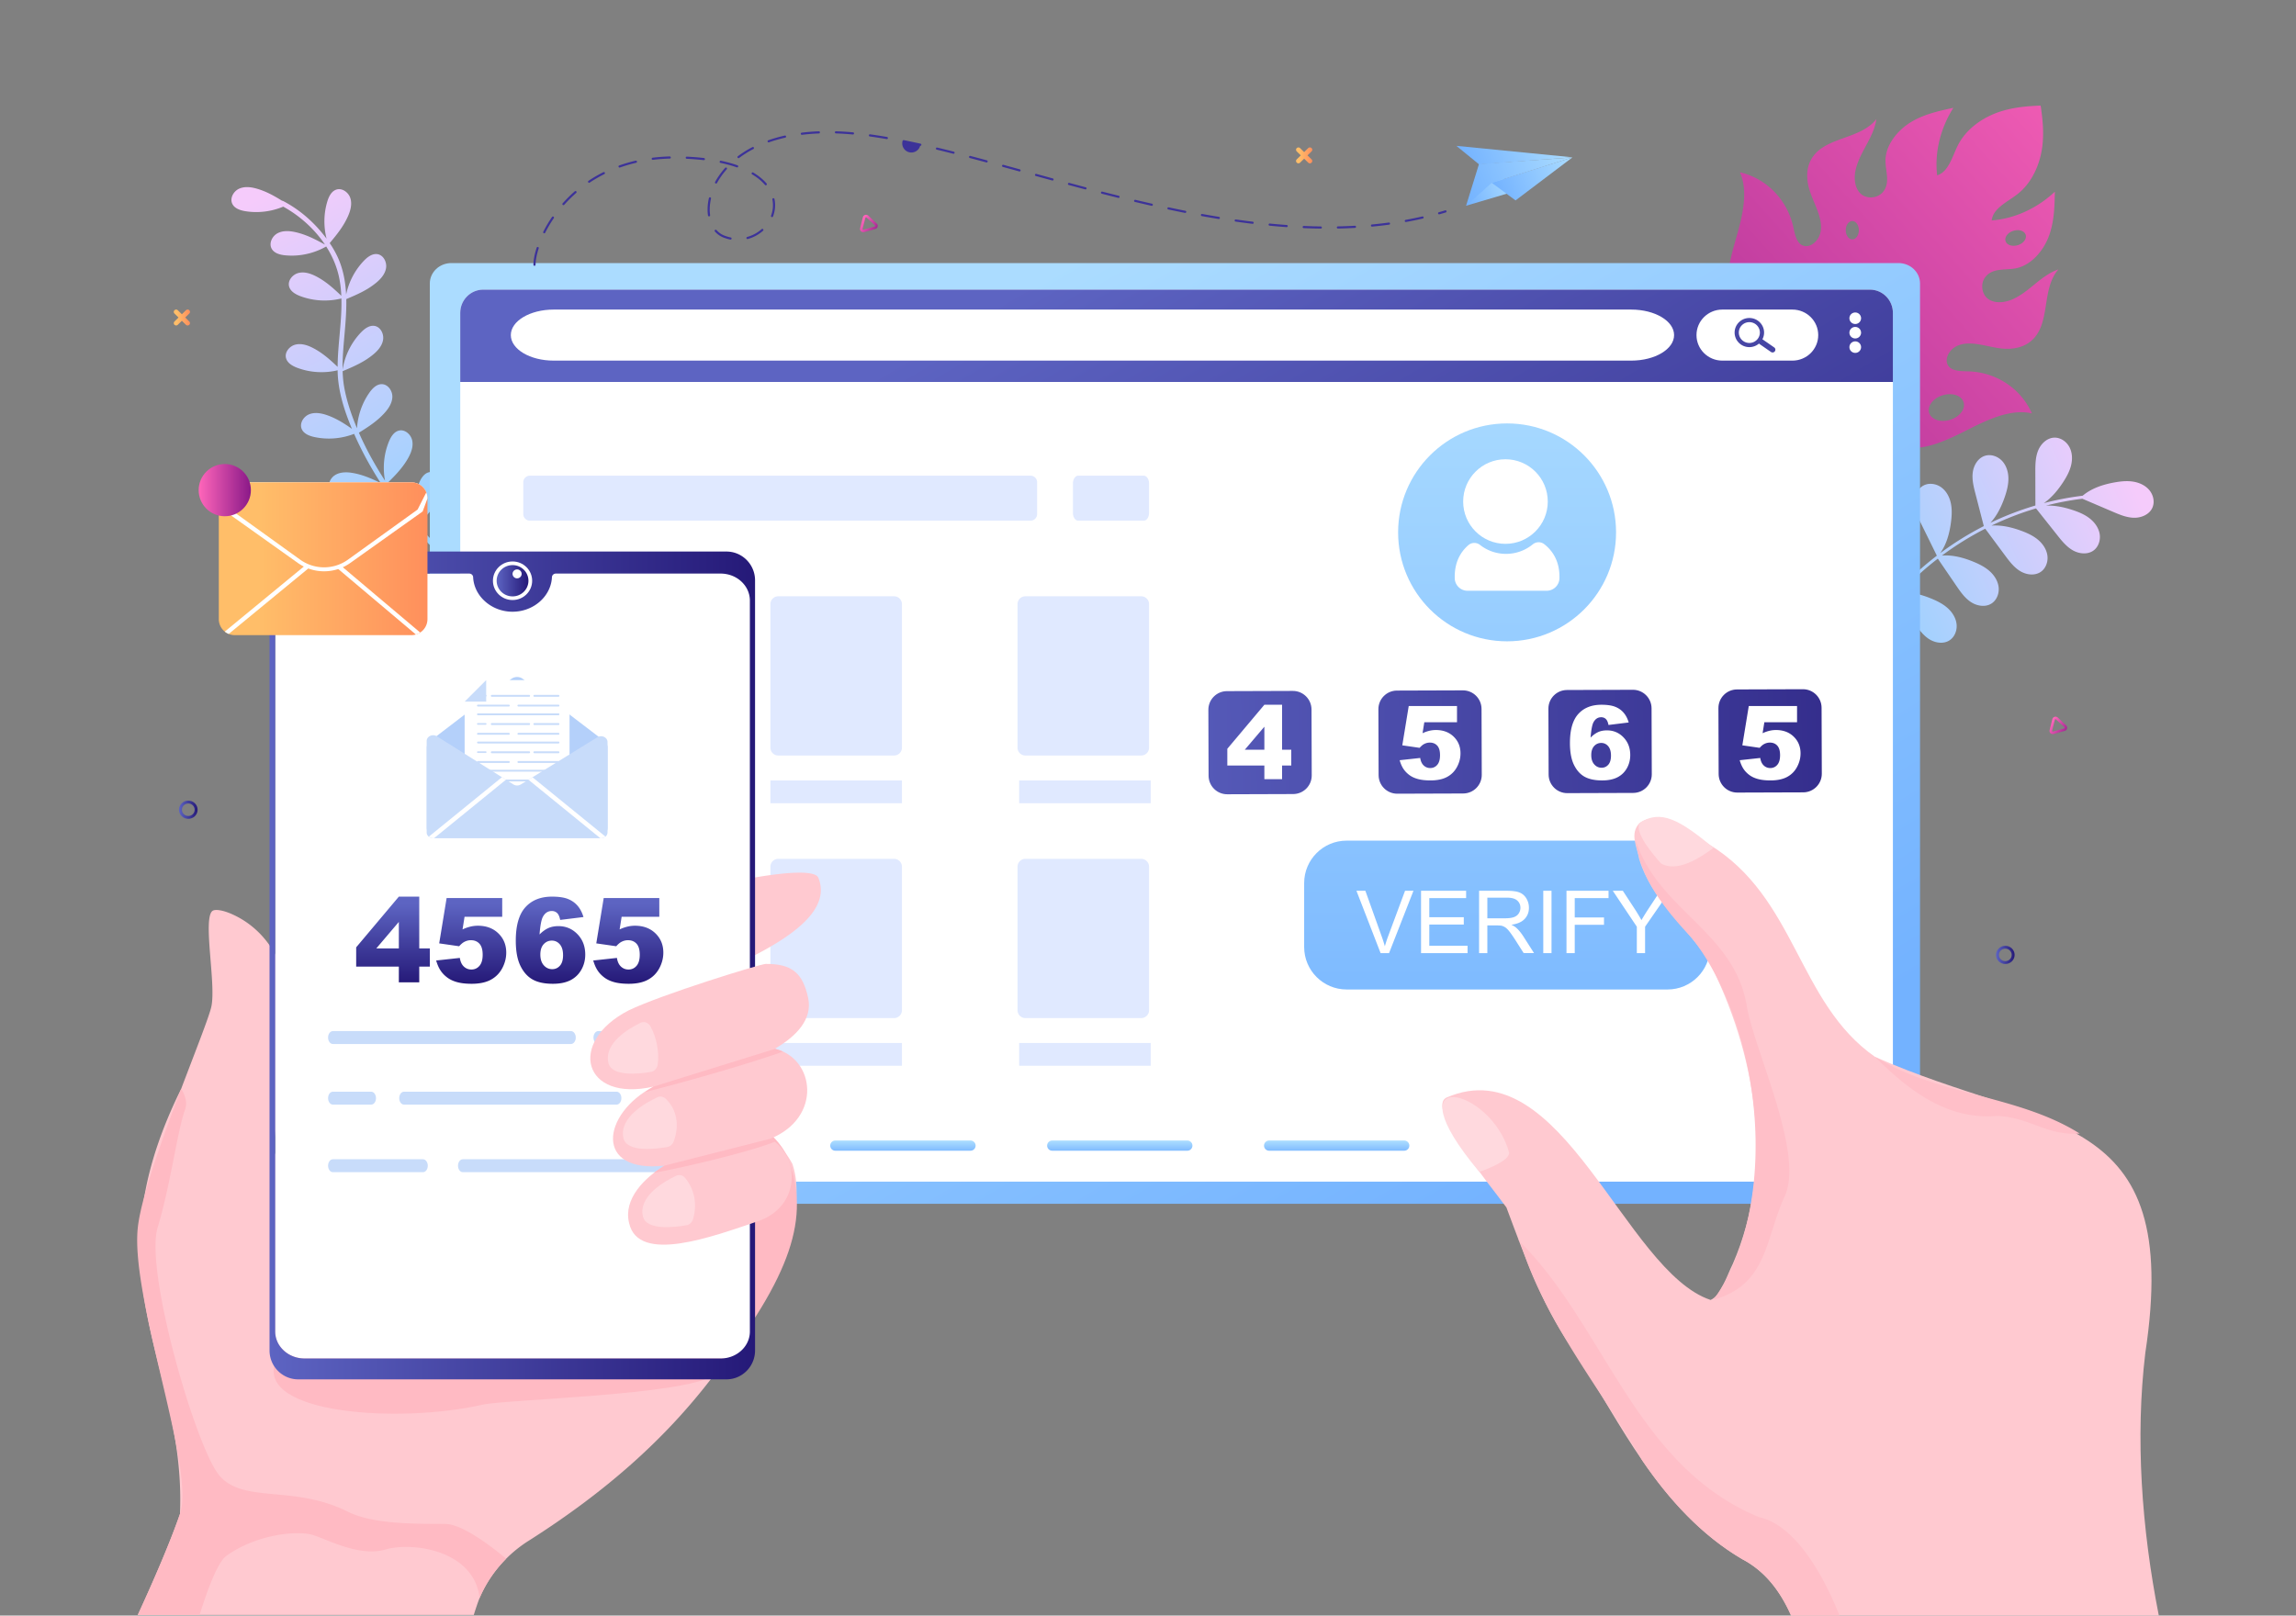 <svg xmlns="http://www.w3.org/2000/svg" viewBox="0 0 1364 960"><rect x="0" y="0" width="1364" height="960" fill="#808080" stroke="none"/><linearGradient id="a" x1="158.18" x2="277.022" y1="115.514" y2="351.341" gradientUnits="userSpaceOnUse"><stop offset="0" stop-color="#f5cbfb"/><stop offset="1" stop-color="#84d4ff"/></linearGradient><path fill="url(#a)" d="M214.193 315.791c-1.885-3.098-.069-7.409 3.039-9.264 3.108-1.855 7.01-1.787 10.585-1.147 5.783 1.035 10.824 3.21 15.99 5.714a246.707 246.707 0 0 1-16.142-21.781c-6.997 4.193-15.265 6.246-23.411 5.785-3.088-.175-6.545-.95-8.145-3.595-1.87-3.091-.053-7.401 3.044-9.261 3.098-1.86 6.981-1.8 10.538-1.168 5.973 1.061 11.147 3.351 16.49 5.961-6-9.329-11.347-19.085-15.807-29.232-7.489 2.919-15.843 3.594-23.697 1.872-3.021-.662-6.312-1.975-7.473-4.841-1.356-3.348 1.122-7.316 4.475-8.661 3.353-1.346 7.178-.671 10.59.517 5.528 1.925 10.141 4.862 14.827 8.143-4.533-10.77-8.248-22.356-8.506-34.073-.006-.244 0-.488-.004-.732-7.903 1.893-16.373 1.385-23.984-1.472-2.896-1.086-5.965-2.856-6.705-5.858-.864-3.508 2.155-7.082 5.665-7.934 3.51-.853 7.2.361 10.407 2.024 5.651 2.93 10.06 6.889 14.607 11.21.071-13.542 2.639-27.129 2.244-40.653-8.019 2.01-16.647 1.537-24.389-1.368-2.895-1.086-5.966-2.856-6.705-5.859-.864-3.508 2.155-7.081 5.665-7.934 3.51-.853 7.2.361 10.407 2.024 5.803 3.009 10.297 7.103 14.974 11.56-.159-3.378-.514-6.751-1.158-10.118-1.305-6.818-4.057-13.291-7.825-19.189-7.339 4.205-15.997 6.075-24.416 5.243-3.077-.304-6.5-1.224-7.988-3.934-1.738-3.167.258-7.397 3.43-9.125 3.173-1.728 7.051-1.505 10.577-.725 6.469 1.432 11.924 4.287 17.676 7.438-6.277-9.392-15.132-17.245-24.801-22.572-7.074 2.976-14.99 3.94-22.567 2.701-3.052-.5-6.409-1.635-7.721-4.434-1.534-3.272.728-7.366 4.004-8.889 3.276-1.522 7.132-1.054 10.603-.05 5.536 1.601 10.239 4.229 15.015 7.196.209.003.429.052.657.171 8.331 4.349 15.729 10.397 21.865 17.501a85.015 85.015 0 0 1 3.897 4.862c-1.857-7.231-1.725-14.972.435-22.12.894-2.96 2.46-6.14 5.408-7.074 3.444-1.092 7.207 1.686 8.287 5.134 1.081 3.448.111 7.208-1.339 10.518-2.704 6.172-6.649 11.031-10.94 16.158 2.448 3.62 4.557 7.464 6.087 11.551 2.317 6.19 3.348 12.566 3.671 19.019 1.569-7.539 5.286-14.628 10.635-20.171 2.147-2.226 4.991-4.34 8.04-3.826 3.562.601 5.642 4.79 5.031 8.351-.612 3.56-3.192 6.464-5.992 8.747-5.366 4.374-11.266 6.917-17.616 9.598.224 10.658-1.269 21.489-1.935 32.016-.21 3.314-.325 6.608-.261 9.892 1.287-8.262 5.159-16.107 10.958-22.133 2.144-2.228 4.985-4.346 8.035-3.837 3.563.596 5.649 4.783 5.041 8.344-.607 3.561-3.183 6.469-5.98 8.755-5.482 4.481-11.525 7.047-18.037 9.805.106 3.5.433 6.988 1.106 10.474 1.231 6.377 3.186 12.605 5.506 18.663a163.04 163.04 0 0 0 1.932 4.802c.449-7.57 3.021-15.012 7.385-21.217 1.779-2.529 4.263-5.056 7.354-5.018 3.613.045 6.313 3.864 6.257 7.476-.056 3.612-2.158 6.879-4.574 9.565-4.463 4.964-9.677 8.323-15.299 11.808 4.358 9.913 9.66 19.433 15.532 28.53-1.487-7.773-.689-15.977 2.315-23.301 1.174-2.861 3.036-5.876 6.059-6.525 3.532-.757 7.013 2.368 7.758 5.903.747 3.535-.578 7.186-2.338 10.342-3.339 5.988-7.827 10.5-12.684 15.284.788 1.2 1.583 2.395 2.389 3.58 4.426 6.503 9.164 12.83 14.237 18.873-1.332-7.593-.497-15.562 2.43-22.696 1.174-2.861 3.035-5.876 6.059-6.525 3.532-.757 7.013 2.368 7.759 5.903.746 3.535-.579 7.186-2.339 10.341-3.247 5.824-7.581 10.251-12.283 14.89 5.865 6.819 12.172 13.253 18.964 19.131 1.415 1.225-.582 3.335-1.994 2.113-6.859-5.936-13.215-12.447-19.132-19.336-7.034 4.205-15.359 6.255-23.567 5.776-3.097-.182-6.573-.965-8.187-3.616z"/><linearGradient id="b" x1="1264.692" x2="1074.514" y1="282.479" y2="368.088" gradientUnits="userSpaceOnUse"><stop offset="0" stop-color="#f5cbfb"/><stop offset="1" stop-color="#84d4ff"/></linearGradient><path fill="url(#b)" d="M1158.031 380.588c3.18-1.98 4.74-6.011 4.325-9.729-.415-3.718-2.567-7.087-5.362-9.574-2.796-2.488-6.205-4.183-9.669-5.603-5.733-2.35-11.949-4.026-18.083-3.671a177.363 177.363 0 0 1 20.012-18.518c.649-.514 1.307-1.016 1.963-1.522l10.978 16.068c2.441 3.573 4.971 7.237 8.572 9.641 3.601 2.405 8.575 3.282 12.253.991 3.18-1.98 4.74-6.011 4.325-9.73-.414-3.718-2.566-7.086-5.362-9.574-2.796-2.488-6.205-4.183-9.669-5.603-5.913-2.424-12.342-4.134-18.663-3.633a180.955 180.955 0 0 1 25.724-15.969l11.748 15.853c2.577 3.477 5.246 7.04 8.936 9.305 3.691 2.265 8.694 2.951 12.283.52 3.102-2.101 4.506-6.189 3.948-9.888-.557-3.699-2.837-6.983-5.725-9.361-2.889-2.379-6.361-3.942-9.877-5.229-5.63-2.059-11.689-3.476-17.616-3.031a178.11 178.11 0 0 1 20.291-8.287 172.14 172.14 0 0 1 6.193-1.946l12.619 15.906c2.69 3.391 5.475 6.864 9.238 9.006 3.762 2.142 8.786 2.664 12.293.117 3.031-2.202 4.299-6.333 3.621-10.012-.678-3.679-3.065-6.886-6.03-9.168-2.966-2.282-6.487-3.731-10.044-4.901-5.082-1.672-10.488-2.816-15.793-2.59a170.738 170.738 0 0 1 21.623-4.102l18.204 7.778c3.982 1.702 8.088 3.431 12.42 3.525 4.332.094 9.002-1.836 10.874-5.741 1.619-3.376.767-7.61-1.583-10.522-2.349-2.911-5.977-4.595-9.675-5.192-3.698-.597-7.486-.196-11.174.466-6.795 1.22-13.651 3.463-18.891 7.898-.024.001-.046-.002-.07.002a172.22 172.22 0 0 0-23.004 4.411c4.583-3.163 8.3-7.63 11.379-12.325 2.053-3.132 3.906-6.459 4.804-10.092.899-3.634.769-7.629-.992-10.929-1.76-3.301-5.325-5.742-9.068-5.576-4.329.193-7.935 3.731-9.544 7.751-1.609 4.02-1.624 8.473-1.617 12.801l.034 19.775a178.05 178.05 0 0 0-26.743 10.303c3.982-4.302 6.647-9.824 8.561-15.418 1.212-3.542 2.18-7.224 2.148-10.965-.032-3.741-1.151-7.579-3.677-10.338-2.526-2.76-6.587-4.241-10.172-3.151-4.147 1.26-6.761 5.58-7.322 9.873-.561 4.293.531 8.608 1.613 12.799 1.649 6.378 3.296 12.756 4.944 19.135-.268.137-.539.268-.807.406a183.504 183.504 0 0 0-25.075 15.666c3.81-5.35 5.578-12.013 6.406-18.573.469-3.713.671-7.513-.119-11.17s-2.664-7.187-5.698-9.379c-3.034-2.192-7.312-2.819-10.603-1.028-3.806 2.072-5.491 6.831-5.17 11.147.321 4.316 2.265 8.321 4.175 12.204l9.002 18.306c-.109.083-.218.169-.327.253l-.182-.063.091.133a180.38 180.38 0 0 0-21.341 19.29c1.257-5.764.785-11.917-.373-17.756-.742-3.741-1.768-7.48-3.708-10.763-1.94-3.283-4.886-6.096-8.522-7.244-3.636-1.147-7.971-.385-10.575 2.402-3.011 3.223-3.109 8.364-1.41 12.435s4.865 7.321 7.96 10.464l13.185 13.393.322.471a171.822 171.822 0 0 0-18.852 25.461c-.579.956.803 2.043 1.39 1.074a171.513 171.513 0 0 1 18.485-25.038l10.414 15.244c2.441 3.573 4.971 7.236 8.572 9.641 3.607 2.404 8.58 3.281 12.259.99z"/><linearGradient id="c" x1="1285.421" x2="882.084" y1="25.916" y2="387.885" gradientUnits="userSpaceOnUse"><stop offset="0" stop-color="#ff66ba"/><stop offset="1" stop-color="#8a1988"/></linearGradient><path fill="url(#c)" d="M1161.067 206.459c3.155-2.105 7.006-2.497 10.495-2.29 5.954.38 11.558 2.256 17.453 2.921 5.887.605 12.565-.213 17.544-4.42 12.077-10.118 5.852-30.637 16.262-42.568-5.031 1.676-9.513 5.113-13.778 8.555-4.231 3.469-8.543 7.04-13.455 9.198-4.885 2.122-10.649 2.555-14.536-.235-3.867-2.884-4.842-9.576-1.11-13.604 4.494-4.924 11.635-3.384 17.741-4.599 8.762-1.776 16.021-9.995 19.355-18.71 3.341-8.654 3.522-17.863 3.706-26.795-10.525 9.904-24.176 16.123-37.524 17.048.8-7.116 9.115-10.851 14.987-15.349 8.857-6.737 13.728-17.891 15.075-28.507 1.036-8.258.235-16.362-.986-24.354-8.073.272-16.183 1.012-24.139 3.591-10.156 3.333-20.199 10.24-25.119 20.194-3.3 6.639-5.438 15.522-12.21 17.651-1.631-13.295 1.847-27.874 9.622-40.114-8.748 1.898-17.74 3.826-25.605 8.744-7.925 4.925-14.667 13.61-14.728 22.526-.039 6.223 2.83 12.969-1.151 18.295-3.282 4.44-10.052 4.743-13.562 1.476-3.51-3.267-4.187-9.004-3.007-14.216 1.179-5.213 3.908-10.144 6.494-14.965 2.613-4.856 5.11-9.915 5.821-15.165-9.754 12.504-31.09 10.227-38.773 24.032-3.164 5.694-2.712 12.416-.963 18.056 1.72 5.676 4.646 10.805 6.104 16.604.898 3.421 1.222 7.219-.28 10.737-1.442 3.511-5.167 6.55-8.57 6.023-4.694-.714-5.88-6.576-6.869-11.286-3.55-16.193-15.911-28.935-31.712-32.546 5.017 11.319 1.645 25.483-2.08 38.481-3.699 12.966-7.648 26.951-3.687 38.765 7.042 20.886 36.885 38.896 58.084 33.982a24.322 24.322 0 0 0 5.734-2.007 15.33 15.33 0 0 0-.37 1.591c-.263 1.176-.404 2.337-.512 3.525-1.802 21.434 19.462 46.179 41.502 49.179 12.388 1.693 25.352-4.847 37.383-10.907 12.084-6.128 25.357-12.149 37.414-9.333-6.547-14.85-21.372-24.609-37.999-24.999-4.779-.117-10.749-.124-12.328-4.578-1.163-3.293 1.088-7.549 4.277-9.627zm35.013-69.28c3.311-1.04 6.589-.004 7.33 2.353.743 2.356-1.315 5.105-4.627 6.145-3.345 1.013-6.596-.057-7.337-2.414-.708-2.33 1.349-5.078 4.634-6.084zm-95.69-5.819c2.131-.035 3.905 2.416 3.918 5.415-.013 3.034-1.707 5.461-3.871 5.469-2.13.035-3.905-2.416-3.918-5.415.013-3.034 1.706-5.461 3.871-5.469zm66.122 107.62c1.275 3.995-2.255 8.68-7.923 10.463-5.64 1.748-11.237-.067-12.512-4.062-1.249-4.028 2.281-8.714 7.923-10.463 5.667-1.782 11.263.033 12.512 4.062z"/><path fill="#B5BDFF" d="M1117.405 185.813v499.03c0 7.568-6.001 13.702-13.419 13.702h-809.32c-7.418 0-13.436-6.134-13.436-13.702v-499.03c0-7.567 6.017-13.702 13.436-13.702h809.32c7.419 0 13.419 6.135 13.419 13.702z"/><linearGradient id="d" x1="557.865" x2="876.743" y1="199.493" y2="737.276" gradientUnits="userSpaceOnUse"><stop offset="0" stop-color="#abdcff"/><stop offset="1" stop-color="#73b2ff"/></linearGradient><path fill="url(#d)" d="M1127.84 156.319H268.145c-7.068 0-12.801 5.431-12.801 12.126V703.19c0 6.694 5.734 12.125 12.801 12.125h859.695c7.067 0 12.801-5.43 12.801-12.125V168.444c.001-6.695-5.734-12.125-12.801-12.125zm-10.435 530.135c0 7.168-6.001 12.978-13.419 12.978h-809.32c-7.418 0-13.436-5.81-13.436-12.978V213.802c0-7.167 6.017-12.978 13.436-12.978h809.32c7.419 0 13.419 5.811 13.419 12.978v472.652z"/><path fill="#FFF" d="M1124.526 185.905v502.444c0 7.609-6.12 13.786-13.659 13.786H287.089c-7.538 0-13.674-6.177-13.674-13.786V185.905c0-7.61 6.136-13.801 13.674-13.801h823.777c7.54 0 13.66 6.191 13.66 13.801z"/><linearGradient id="e" x1="660.054" x2="978.932" y1="138.9" y2="676.683" gradientUnits="userSpaceOnUse"><stop offset="0" stop-color="#5d64c2"/><stop offset="1" stop-color="#251978"/></linearGradient><path fill="url(#e)" d="M1124.526 185.905v41.069H273.415v-41.069c0-7.61 6.136-13.801 13.674-13.801h823.777c7.54 0 13.66 6.191 13.66 13.801z"/><path fill="#FFF" d="M969.102 183.953H328.907c-14.048 0-25.436 6.79-25.436 15.166 0 8.376 11.388 15.166 25.436 15.166h640.196c14.047 0 25.435-6.79 25.435-15.166 0-8.376-11.388-15.166-25.436-15.166zM1064.835 214.285h-41.658c-8.468 0-15.332-6.79-15.332-15.166 0-8.376 6.865-15.166 15.332-15.166h41.658c8.468 0 15.332 6.79 15.332 15.166 0 8.377-6.864 15.166-15.332 15.166z"/><linearGradient id="f" x1="914.85" x2="1233.728" y1="-12.181" y2="525.602" gradientUnits="userSpaceOnUse"><stop offset="0" stop-color="#5d64c2"/><stop offset="1" stop-color="#251978"/></linearGradient><path fill="url(#f)" d="m1054 206.437-6.756-4.685a1.687 1.687 0 0 0-.245-.136 8.511 8.511 0 0 0 1-4.003c0-4.773-3.926-8.656-8.751-8.656s-8.751 3.883-8.751 8.656c0 4.773 3.926 8.657 8.751 8.657a8.762 8.762 0 0 0 5.744-2.142c.097.12.206.232.339.325l6.756 4.685c.377.262.825.347 1.245.274.42-.073.812-.305 1.076-.678a1.637 1.637 0 0 0-.408-2.297zm-14.753-2.641c-3.447 0-6.251-2.773-6.251-6.183 0-3.41 2.804-6.182 6.251-6.182 3.447 0 6.251 2.773 6.251 6.182 0 3.41-2.804 6.183-6.251 6.183z"/><path fill="#FFF" d="M1098.682 189.104c0-1.896 1.554-3.434 3.471-3.434s3.471 1.538 3.471 3.434c0 1.896-1.554 3.434-3.471 3.434s-3.471-1.538-3.471-3.434zM1098.682 197.688c0-1.896 1.554-3.434 3.471-3.434s3.471 1.537 3.471 3.434c0 1.897-1.554 3.434-3.471 3.434-1.917.001-3.471-1.537-3.471-3.434zM1098.682 206.274c0-1.897 1.554-3.434 3.471-3.434s3.471 1.537 3.471 3.434c0 1.896-1.554 3.434-3.471 3.434-1.917-.001-3.471-1.538-3.471-3.434z"/><linearGradient id="g" x1="895.328" x2="895.328" y1="203.647" y2="685.449" gradientUnits="userSpaceOnUse"><stop offset="0" stop-color="#abdcff"/><stop offset="1" stop-color="#73b2ff"/></linearGradient><path fill="url(#g)" d="M990.657 499.517H799.999c-13.933 0-25.228 11.295-25.228 25.228v37.994c0 13.933 11.295 25.228 25.228 25.228h190.658c13.933 0 25.228-11.295 25.228-25.228v-37.994c0-13.933-11.295-25.228-25.228-25.228z"/><path fill="#FFF" d="m820.18 566.354-14.35-37.038h5.305l9.626 26.907a85.07 85.07 0 0 1 1.946 6.063 77.318 77.318 0 0 1 1.996-6.063l10.005-26.907h5.002l-14.502 37.038h-5.028zM844.208 566.354v-37.038h26.781v4.37H849.11v11.344h20.489v4.346H849.11v12.607h22.738v4.37h-27.64zM878.694 566.354v-37.038h16.423c3.301 0 5.81.332 7.528.998 1.718.665 3.09 1.841 4.118 3.524 1.027 1.684 1.54 3.546 1.54 5.584 0 2.628-.85 4.843-2.551 6.644-1.701 1.803-4.329 2.949-7.882 3.437 1.297.624 2.281 1.238 2.956 1.844 1.431 1.314 2.788 2.956 4.068 4.926l6.442 10.081h-6.165l-4.901-7.705c-1.432-2.223-2.611-3.925-3.537-5.104-.926-1.178-1.756-2.004-2.489-2.476a7.368 7.368 0 0 0-2.237-.984c-.556-.117-1.465-.177-2.728-.177h-5.684v16.447h-4.901zm4.902-20.691h10.535c2.24 0 3.991-.233 5.255-.695 1.263-.464 2.223-1.205 2.88-2.223a6.023 6.023 0 0 0 .986-3.323c0-1.751-.636-3.192-1.907-4.321-1.273-1.127-3.282-1.692-6.027-1.692h-11.722v12.254zM916.819 566.354v-37.038h4.902v37.038h-4.902zM930.613 566.354v-37.038H955.6v4.37h-20.085v11.47h17.382v4.372h-17.382v16.826h-4.902zM972.401 566.354v-15.689l-14.275-21.349h5.963l7.302 11.166a112.346 112.346 0 0 1 3.764 6.267c1.112-1.938 2.459-4.118 4.043-6.544l7.175-10.889h5.71l-14.78 21.349v15.689h-4.902z"/><linearGradient id="h" x1="622.638" x2="1262.117" y1="443.301" y2="432.959" gradientUnits="userSpaceOnUse"><stop offset="0" stop-color="#5d64c2"/><stop offset="1" stop-color="#251978"/></linearGradient><path fill="url(#h)" d="m768.045 410.558-39.162.131c-6.109.02-11.044 4.989-11.023 11.097l.131 39.162c.02 6.108 4.988 11.044 11.097 11.023l39.162-.131c6.108-.02 11.044-4.989 11.023-11.097l-.131-39.162c-.02-6.108-4.989-11.043-11.097-11.023z"/><linearGradient id="i" x1="622.659" x2="1262.138" y1="444.598" y2="434.255" gradientUnits="userSpaceOnUse"><stop offset="0" stop-color="#5d64c2"/><stop offset="1" stop-color="#251978"/></linearGradient><path fill="url(#i)" d="m869.052 410.221-39.162.131c-6.109.02-11.044 4.989-11.023 11.097l.131 39.162c.02 6.108 4.989 11.044 11.097 11.023l39.162-.131c6.108-.02 11.044-4.989 11.023-11.097l-.131-39.162c-.021-6.108-4.989-11.043-11.097-11.023z"/><linearGradient id="j" x1="622.68" x2="1262.159" y1="445.894" y2="435.552" gradientUnits="userSpaceOnUse"><stop offset="0" stop-color="#5d64c2"/><stop offset="1" stop-color="#251978"/></linearGradient><path fill="url(#j)" d="m970.058 409.884-39.162.131c-6.109.02-11.044 4.989-11.023 11.097l.131 39.162c.02 6.108 4.988 11.044 11.097 11.023l39.162-.131c6.108-.02 11.044-4.989 11.023-11.097l-.131-39.162c-.02-6.108-4.989-11.043-11.097-11.023z"/><linearGradient id="k" x1="622.701" x2="1262.18" y1="447.19" y2="436.848" gradientUnits="userSpaceOnUse"><stop offset="0" stop-color="#5d64c2"/><stop offset="1" stop-color="#251978"/></linearGradient><path fill="url(#k)" d="m1071.065 409.547-39.162.131c-6.109.02-11.044 4.989-11.023 11.097l.131 39.162c.02 6.108 4.988 11.044 11.097 11.023l39.162-.131c6.108-.02 11.044-4.989 11.023-11.097l-.131-39.162c-.02-6.108-4.989-11.043-11.097-11.023z"/><path fill="#FFF" d="M761.658 445.508V418.78h-10.526l-22.011 26.163v9.937h22.011v8.119h10.526v-8.119h5.454v-9.372h-5.454zm-10.526 0H739.5l11.632-13.683v13.683zM836.893 419.522h28.68v9.639h-19.427l-1.038 6.525a20.817 20.817 0 0 1 3.989-1.424 16.65 16.65 0 0 1 3.9-.475c4.35 0 7.879 1.315 10.589 3.945 2.709 2.63 4.063 5.942 4.063 9.936 0 2.808-.697 5.507-2.091 8.097-1.394 2.591-3.371 4.568-5.932 5.932-2.561 1.364-5.838 2.047-9.832 2.047-2.867 0-5.324-.272-7.37-.816-2.046-.544-3.787-1.354-5.22-2.432-1.434-1.077-2.595-2.299-3.485-3.663-.89-1.364-1.631-3.065-2.224-5.101l12.22-1.335c.297 1.957.988 3.445 2.076 4.464 1.087 1.019 2.382 1.527 3.885 1.527 1.68 0 3.07-.638 4.167-1.913 1.098-1.275 1.646-3.178 1.646-5.709 0-2.59-.554-4.488-1.661-5.695-1.108-1.206-2.58-1.809-4.419-1.809-1.167 0-2.294.287-3.381.86-.811.415-1.701 1.167-2.669 2.254l-10.292-1.483 3.826-23.371zM964.478 438.151c-2.678-2.776-5.957-4.152-9.826-4.152-2.002 0-3.758.344-5.281 1.044-1.523.712-3.01 1.793-4.447 3.255.369-4.668.958-7.714 1.744-9.139 1.093-1.978 2.604-2.96 4.57-2.96 1.081 0 2.002.344 2.739 1.032.749.7 1.277 1.879 1.585 3.562l12.012-1.486c-.688-2.334-1.695-4.274-3.022-5.81-1.326-1.548-2.985-2.715-4.999-3.513-2.002-.798-4.741-1.204-8.193-1.204-5.859 0-10.44 1.83-13.732 5.478-3.304 3.648-4.962 9.396-4.962 17.245 0 5.355.786 9.654 2.358 12.909 1.572 3.255 3.673 5.626 6.301 7.112 2.628 1.474 6.129 2.223 10.477 2.223 3.611 0 6.62-.614 9.028-1.83 2.407-1.216 4.286-3.009 5.638-5.38 1.351-2.371 2.027-4.999 2.027-7.861-.001-4.249-1.34-7.761-4.017-10.525zm-9.028 16.25c-1.068 1.204-2.395 1.806-3.98 1.806-1.719 0-3.169-.663-4.36-2.002-1.179-1.327-1.781-3.169-1.781-5.527 0-2.309.577-4.09 1.707-5.343 1.143-1.241 2.543-1.867 4.226-1.867 1.646 0 3.022.651 4.127 1.928 1.105 1.29 1.658 3.157 1.658 5.613 0 2.383-.529 4.189-1.597 5.392zM1038.907 419.522h28.681v9.639h-19.427l-1.038 6.525a20.817 20.817 0 0 1 3.989-1.424 16.65 16.65 0 0 1 3.9-.475c4.35 0 7.879 1.315 10.589 3.945 2.709 2.63 4.063 5.942 4.063 9.936 0 2.808-.697 5.507-2.091 8.097-1.394 2.591-3.371 4.568-5.932 5.932-2.561 1.364-5.838 2.047-9.832 2.047-2.867 0-5.324-.272-7.37-.816-2.046-.544-3.787-1.354-5.22-2.432-1.434-1.077-2.595-2.299-3.485-3.663-.89-1.364-1.631-3.065-2.224-5.101l12.219-1.335c.297 1.957.989 3.445 2.076 4.464 1.087 1.019 2.382 1.527 3.885 1.527 1.68 0 3.07-.638 4.167-1.913s1.646-3.178 1.646-5.709c0-2.59-.554-4.488-1.661-5.695-1.107-1.206-2.58-1.809-4.419-1.809-1.167 0-2.294.287-3.381.86-.811.415-1.701 1.167-2.669 2.254l-10.292-1.483 3.826-23.371z"/><linearGradient id="l" x1="895.328" x2="895.328" y1="203.647" y2="685.449" gradientUnits="userSpaceOnUse"><stop offset="0" stop-color="#abdcff"/><stop offset="1" stop-color="#73b2ff"/></linearGradient><circle cx="895.328" cy="316.342" r="64.739" fill="url(#l)"/><circle cx="894.364" cy="298.03" r="25.132" fill="#FFF"/><path fill="#FFF" d="M917.415 323.365c-2.023-1.58-4.85-1.525-6.839.097a25.05 25.05 0 0 1-15.887 5.655 24.954 24.954 0 0 1-15.461-5.328c-2.027-1.59-4.901-1.558-6.856.119-5.07 4.347-8.158 10.617-8.158 18.767v.735a7.632 7.632 0 0 0 7.631 7.631h46.965a7.631 7.631 0 0 0 7.631-7.631v-.735c0-8.497-3.449-14.953-9.026-19.31z"/><linearGradient id="m" x1="536.373" x2="536.373" y1="678.006" y2="685.619" gradientUnits="userSpaceOnUse"><stop offset="0" stop-color="#abdcff"/><stop offset="1" stop-color="#73b2ff"/></linearGradient><path fill="url(#m)" d="M576.504 683.768h-80.263a3.024 3.024 0 1 1 0-6.049h80.263a3.025 3.025 0 1 1 0 6.049z"/><linearGradient id="n" x1="665.233" x2="665.233" y1="678.006" y2="685.619" gradientUnits="userSpaceOnUse"><stop offset="0" stop-color="#abdcff"/><stop offset="1" stop-color="#73b2ff"/></linearGradient><path fill="url(#n)" d="M705.365 683.768h-80.263a3.024 3.024 0 1 1 0-6.049h80.263a3.024 3.024 0 0 1 0 6.049z"/><linearGradient id="o" x1="794.093" x2="794.093" y1="678.006" y2="685.619" gradientUnits="userSpaceOnUse"><stop offset="0" stop-color="#abdcff"/><stop offset="1" stop-color="#73b2ff"/></linearGradient><path fill="url(#o)" d="M834.225 683.768h-80.263a3.024 3.024 0 0 1 0-6.049h80.263a3.024 3.024 0 0 1 0 6.049z"/><path fill="#E0E9FF" d="M612.185 309.406H314.819a3.945 3.945 0 0 1-3.945-3.945v-18.87a3.945 3.945 0 0 1 3.945-3.945h297.366a3.945 3.945 0 0 1 3.945 3.945v18.87a3.945 3.945 0 0 1-3.945 3.945zM384.344 448.943h-68.8a4.67 4.67 0 0 1-4.67-4.67v-85.278a4.67 4.67 0 0 1 4.67-4.67h68.8a4.67 4.67 0 0 1 4.67 4.67v85.279a4.67 4.67 0 0 1-4.67 4.669zM531.151 448.943h-68.8a4.67 4.67 0 0 1-4.67-4.67v-85.278a4.67 4.67 0 0 1 4.67-4.67h68.8a4.67 4.67 0 0 1 4.669 4.67v85.279a4.67 4.67 0 0 1-4.669 4.669zM677.958 448.943h-68.8a4.67 4.67 0 0 1-4.669-4.67v-85.278a4.67 4.67 0 0 1 4.67-4.67h68.8a4.67 4.67 0 0 1 4.67 4.67v85.279a4.672 4.672 0 0 1-4.671 4.669zM679.447 282.646h-38.868c-1.757 0-3.181 2.097-3.181 4.685v17.391c0 2.587 1.424 4.685 3.181 4.685h38.868c1.757 0 3.181-2.098 3.181-4.685V287.33c-.001-2.587-1.425-4.684-3.181-4.684zM309.897 463.762h78.139v13.528h-78.139zM457.681 463.762h78.139v13.528h-78.139zM605.465 463.762h78.139v13.528h-78.139zM384.344 604.96h-68.8a4.67 4.67 0 0 1-4.67-4.669v-85.278a4.67 4.67 0 0 1 4.67-4.67h68.8a4.67 4.67 0 0 1 4.67 4.67v85.278a4.67 4.67 0 0 1-4.67 4.669zM531.15 604.96h-68.8a4.67 4.67 0 0 1-4.67-4.669v-85.278a4.67 4.67 0 0 1 4.67-4.67h68.8a4.67 4.67 0 0 1 4.669 4.67v85.278a4.668 4.668 0 0 1-4.669 4.669zM677.958 604.96h-68.8a4.67 4.67 0 0 1-4.669-4.669v-85.278a4.67 4.67 0 0 1 4.669-4.67h68.8a4.67 4.67 0 0 1 4.67 4.67v85.278a4.67 4.67 0 0 1-4.67 4.669zM309.897 619.78h78.139v13.527h-78.139zM457.681 619.78h78.139v13.527h-78.139zM605.465 619.78h78.139v13.527h-78.139z"/><path fill="#FFC9D0" d="M1274.49 803.866c22.21-146.574-59.555-130.914-160.59-175.864-46.13-32.239-46.599-94.642-98.577-126.236-11.41-7.283-27.81-21.9-41.297-12.715-.009 0-.009.008-.009.008-6.076 6.406-1.482 13.951-.189 21.495 7.291 24.115 27.679 39.844 41.113 60.032 28.002 54.984 39.918 122.067 14.502 180.366-3.484 6.864-6.948 18.835-13.218 21.495-51.032-16.955-88.364-149.748-156.623-120.363-13.269 5.563 24.768 50.863 35.323 65.382 11.659 31.143 22.344 61.626 42.681 88.835v.009c12.707 20.555 24.48 41.821 38.032 61.534.008 0 .008 0 .008.008 15.766 23.128 35.019 44.332 59.347 58.617 13.75 7.203 22.698 19.178 29.06 33.529h218.448c-10.232-51.899-14.058-105.825-8.011-156.132z"/><path fill="#FFBFC8" d="M903.082 737.675c.017.137.043.274.068.42a159.28 159.28 0 0 0-1.192-1.338c.563.182 1.183.49 1.124.918zM1092.813 960h-28.76c-6.36-14.352-15.313-26.322-29.06-33.529-24.349-14.299-43.55-35.47-59.347-58.617 0-.008 0-.008-.008-.008-24.605-42.345-57.899-82.458-72.487-129.75.008.008.008.008.008.017 50.258 49.98 68.553 133.352 141.974 163.448 18.843 4.136 35.526 28.11 47.68 58.439zM1060.296 710.734c-11.754 25.484-10.048 52.558-42.265 61.546 39.247-55.111 30.084-159.51-12.871-214.916-15.386-16.044-30.756-35.328-33.327-57.647 13.619 41.468 58.497 53.759 65.9 98.069 4.071 25.356 34.318 87.464 22.563 112.948zM1235.523 673.591c-20.019 1.306-28.894-9.455-48.952-10.488-29.866 2.595-52.897-15.345-72.691-35.128 37.001 23.056 84.858 22.511 121.643 45.616z"/><path fill="#FFD9DE" d="M896.539 684.933c.391 5.414-17.72 11.406-17.72 11.406-53.858-64.131 7.297-50.497 17.72-11.406zM1017.971 503.78c-8.124 6.115-21.576 14.742-31.099 9.378-4.821-5.303-16.017-18.546-12.85-24.109 12.628-8.442 23.997-1.735 43.949 14.731z"/><path fill="#FFC9D0" d="M389.434 594.992c-.022 1.916.628 5.682 1.828 10.759.441 1.861.958 3.898 1.542 6.079 1.453 5.44 3.326 11.816 5.528 18.71a519.182 519.182 0 0 0 3.535 10.715c.022.055.033.11.055.165.275.793.54 1.586.815 2.39.308.859.605 1.718.903 2.577.914 2.588 1.85 5.209 2.819 7.841.077.209.165.419.231.639a956.407 956.407 0 0 0 2.445 6.475 457.153 457.153 0 0 0 5.473 13.633c.243.584.485 1.156.727 1.729a563.464 563.464 0 0 0 1.52 3.524c.286.65.573 1.299.859 1.938.452 1.024.903 2.037 1.366 3.039.165.374.341.749.518 1.123a175.005 175.005 0 0 0 1.618 3.469c.496 1.046.991 2.081 1.487 3.106a211.75 211.75 0 0 0 5.418 10.34l5.705-6.332c.87-.969 1.762-1.96 2.665-2.962l1.608-1.784 6.662-7.411.727-.804.716-.793h.011c.132-.154.286-.319.429-.484l.375-.419.154-.176 1.388-1.531v-.011l1.828-2.026 5.451-6.057.022.022c.275.286.562.573.859.881.793.804 1.63 1.685 2.489 2.621 2.258 2.434 4.714 5.297 7.015 8.501.165.209.319.43.462.65a61.463 61.463 0 0 1 2.841 4.339c.408.683.804 1.377 1.189 2.092.11.319.209.628.308.947a47.229 47.229 0 0 1 1.685 7.577c.44 3.205.583 6.508.484 9.856-.099 3.304-.441 6.674-.991 10.065a94.749 94.749 0 0 1-1.388 7.015c-1.696 7.323-4.195 14.701-7.059 21.859a244.719 244.719 0 0 1-2.797 6.707 323.624 323.624 0 0 1-4.911 10.66 560.632 560.632 0 0 1-4.933 9.911 418.698 418.698 0 0 1-2.555 4.394c-.066.11-.132.22-.187.33-.452.76-.903 1.52-1.354 2.269-.507.848-1.013 1.696-1.531 2.544a380.464 380.464 0 0 1-13.897 21.21 1.572 1.572 0 0 1-.154.22 343.874 343.874 0 0 1-5.749 7.929c-.551.738-1.101 1.476-1.663 2.213-.594.793-1.2 1.586-1.817 2.368-27.707 35.944-62.23 66.668-107.568 95.554a76.178 76.178 0 0 0-13.931 11.034c-.429.419-.837.848-1.244 1.278a54.95 54.95 0 0 0-1.134 1.222 65.345 65.345 0 0 0-3.094 3.623c-.209.253-.418.518-.617.782-.286.352-.561.716-.837 1.079l-.066.099a63.002 63.002 0 0 0-2.026 2.852 56.86 56.86 0 0 0-1.916 2.973 71.703 71.703 0 0 0-4.857 9.449c-1.09 2.643-2.269 6.222-3.458 10.065H81.849c10.33-22.443 19.393-43.642 25.075-60.039.661-15.748-.584-30.207-2.808-43.939-3.204-19.778-8.413-38.059-12.84-56.548-.022-.11-.055-.22-.077-.33-1.399-5.837-2.709-11.695-3.854-17.642a1.866 1.866 0 0 0-.066-.341c-4.141-21.562-6.035-44.148-1.432-70.325 3.315-18.93 10.032-39.732 21.738-63.376a.33.33 0 0 1 .044-.088v-.011c8.755-23.137 16.672-42.992 17.95-48.928 2.863-13.413-5.22-51.978.595-56.757 1.443-1.189 6.277-.639 12.356 2.214 9.019 4.173 16.166 10.45 21.595 18.137a59.938 59.938 0 0 1 3.37 5.297c12.554 22.069 13.204 52.958 5.088 79.024-.903 4.438-3.777 17.003-5.088 26.98-.771 5.837-1.002 10.792 0 12.73.275.54.65.848 1.134.87.341.033.749-.088 1.222-.375 21.342-21.639 44.402-47.132 66.151-70.831.44-.474.881-.958 1.31-1.421 2.885-3.161 5.759-6.277 8.59-9.35 16.056-17.179 14.294-17.025 21.782-21.892 2.312-1.509 5.517-3.502 10.418-6.64a85.711 85.711 0 0 1 9.405-5.165 97.857 97.857 0 0 1 4.933-2.158c.275-.121.562-.231.848-.341 5.01-1.993 10.208-3.645 15.505-5.088 2.213-.617 4.46-1.189 6.706-1.74a477.7 477.7 0 0 1 9.184-2.114c5.616-1.267 11.266-2.467 16.849-3.799 4.361-1.035 8.689-2.136 12.939-3.403 8.611-2.566 16.926-5.759 24.601-10.264 10.429-5.913 43.135-15.12 70.413-20.042.518-.099 1.024-.187 1.531-.286.518-.088 1.035-.176 1.542-.264 19.646-3.359 35.812-4.284 37.618.198 7.048 17.532-12.29 32.806-37.618 45.943-.507.264-1.024.529-1.542.793-.507.264-1.013.518-1.531.782-8.028 4.03-16.563 7.863-24.976 11.486-2.423 1.046-4.834 2.07-7.224 3.083-8.303 3.513-16.32 6.817-23.423 9.922a.083.083 0 0 1-.044.022c-.241.131-.373.594-.384 1.365z"/><path fill="#FFBAC3" d="M300.707 926.219c-.429.419-.837.848-1.244 1.278-.386.396-.76.804-1.134 1.222a65.345 65.345 0 0 0-2.191 2.511c-.308.364-.617.738-.903 1.112-.209.253-.418.518-.617.782-.286.352-.561.716-.837 1.079l-.066.099a73.124 73.124 0 0 0-2.026 2.852 85.28 85.28 0 0 0-1.916 2.973 74.749 74.749 0 0 0-4.141 7.819c-.242.54-.484 1.09-.716 1.63-3.304-28.709-40.294-33.411-55.876-28.841-15.572 4.57-34.535-5.991-43.245-8.644-8.711-2.654-32.993-.727-51.328 12.455-4.614 3.315-10.175 16.794-15.902 35.096H81.849c10.33-22.443 19.393-43.642 25.075-60.039 2.951-8.523 1.035-24.613-2.808-43.939-3.447-17.29-8.424-37.178-12.84-56.548-.022-.11-.055-.22-.077-.33-1.354-5.958-2.665-11.871-3.854-17.642a1.866 1.866 0 0 0-.066-.341c-4.185-20.461-6.883-39.127-5.341-51.967.606-5.033 1.982-11.299 3.909-18.357 5.033-18.457 13.743-42.276 21.738-63.376l.033-.099s0 .011.011.011c2.5 4.009 3.744 8.204 2.368 12.103-4.9 13.93-8.579 44.655-16.364 70.357-7.797 25.692 22.96 131.443 36.814 147.443 14.393 16.629 43.928 5.231 76.15 21.342 16.353 8.193 44.886 7.048 58.178 7.312 10.45.197 28.62 14.513 35.932 20.647z"/><path fill="#FFBAC3" d="M424.07 817.225c-18.445 12.04-123.213 14.218-137.576 17.498-48.908 11.17-133.871 5.695-123.001-25.28 11.476-32.703 14.217-108.45.41-122.174 9.716-9.282 53.788-56.206 77.995-82.672l139.205-37.824 10.656 6.6c-8.239 5.3-17.519 10.527-27.919 15.576l64.274 114.296 27.718-30.79s8.488 6.184 12.338 16.132c13.379 34.566 2.146 69.068-44.1 128.638z"/><path fill="#FFF" d="M429.526 340.823H180.978c-9.657 0-17.485 7.19-17.485 16.049v434.315c0 8.859 7.828 16.038 17.485 16.038h248.547c9.658 0 17.496-7.178 17.496-16.038V356.872c0-8.859-7.838-16.049-17.495-16.049z"/><linearGradient id="p" x1="160.125" x2="448.558" y1="573.683" y2="573.683" gradientUnits="userSpaceOnUse"><stop offset="0" stop-color="#5d64c2"/><stop offset="1" stop-color="#251978"/></linearGradient><path fill="url(#p)" d="M447.832 339.903c-1.993-6.629-7.841-11.552-14.911-12.114a18.627 18.627 0 0 0-1.366-.055H177.139c-1.608 0-3.16.22-4.625.65-.947.264-1.861.617-2.742 1.024a17.201 17.201 0 0 0-9.647 15.483v457.561c0 3.436 1.002 6.64 2.72 9.316a16.404 16.404 0 0 0 2.742 3.282 16.785 16.785 0 0 0 11.552 4.581h254.417c4.46 0 8.523-1.729 11.552-4.581a17.186 17.186 0 0 0 5.451-12.598V344.891c0-1.74-.254-3.414-.727-4.988zm-284.338 16.97c0-1.09.121-2.148.341-3.183.176-.793.418-1.575.716-2.335.386-.958.859-1.883 1.432-2.753a15.448 15.448 0 0 1 2.048-2.522 17.022 17.022 0 0 1 5.605-3.777 17.581 17.581 0 0 1 5.561-1.388c.066-.022.121-.022.187-.022.209-.022.419-.033.628-.044.297-.011.595-.022.892-.022h97.822c1.277 0 2.291.936 2.346 2.114.275 6.101 3.425 11.596 8.215 15.362 4.097 3.227 9.427 5.198 15.208 5.198.099 0 .198 0 .297-.011a24.426 24.426 0 0 0 6.706-.991c9.173-2.654 15.979-10.407 16.397-19.558.055-1.178 1.068-2.114 2.334-2.114h97.844c1.795 0 3.535.253 5.176.716 3.546 1.013 6.607 3.039 8.777 5.726.341.408.65.837.936 1.278.297.44.562.892.804 1.366.242.462.462.947.661 1.442.198.485.363.991.507 1.509.363 1.277.551 2.621.551 4.009v434.314c0 1.388-.187 2.731-.551 4.019a13.884 13.884 0 0 1-.507 1.498c-.198.496-.418.969-.661 1.443a16.002 16.002 0 0 1-3.381 4.383 16.58 16.58 0 0 1-2.577 1.96c-.694.441-1.42.815-2.169 1.156h-.011a17.737 17.737 0 0 1-3.657 1.178 4.766 4.766 0 0 1-.385.077 18.12 18.12 0 0 1-2.819.319c-.22.011-.44.011-.672.011H180.883c-5.099 0-9.68-2.026-12.852-5.253a15.311 15.311 0 0 1-1.729-2.059 14.92 14.92 0 0 1-1.751-3.216 14.9 14.9 0 0 1-1.057-5.517V356.873z"/><path fill="#FFF" d="M292.84 345.093c0-6.331 5.215-11.463 11.651-11.463s11.652 5.132 11.652 11.463c0 6.333-5.216 11.465-11.652 11.465-6.436 0-11.651-5.132-11.651-11.465z"/><linearGradient id="q" x1="295.042" x2="313.938" y1="345.093" y2="345.093" gradientUnits="userSpaceOnUse"><stop offset="0" stop-color="#5d64c2"/><stop offset="1" stop-color="#251978"/></linearGradient><path fill="url(#q)" d="M295.042 345.093c0-5.134 4.231-9.296 9.449-9.296 5.217 0 9.447 4.162 9.447 9.296 0 5.135-4.23 9.297-9.447 9.297-5.218 0-9.449-4.162-9.449-9.297z"/><path fill="#FFF" d="M304.491 341.009c0-1.469 1.21-2.66 2.703-2.66 1.493 0 2.703 1.191 2.703 2.66s-1.21 2.66-2.703 2.66c-1.493 0-2.703-1.191-2.703-2.66z"/><linearGradient id="r" x1="302.832" x2="302.832" y1="537.216" y2="584.355" gradientUnits="userSpaceOnUse"><stop offset="0" stop-color="#5d64c2"/><stop offset="1" stop-color="#251978"/></linearGradient><path fill="url(#r)" d="M236.941 574.366h-25.345v-11.443l25.345-30.127h12.126v30.776h6.285v10.794h-6.285v9.359h-12.126v-9.359zm0-10.794v-15.759l-13.392 15.759h13.392zm28.385-29.922h33.031v11.102h-22.374l-1.195 7.515a24.027 24.027 0 0 1 4.594-1.64 19.165 19.165 0 0 1 4.492-.547c5.009 0 9.074 1.515 12.195 4.543 3.12 3.029 4.679 6.843 4.679 11.443 0 3.234-.803 6.342-2.408 9.325-1.605 2.984-3.883 5.26-6.832 6.832-2.949 1.571-6.724 2.357-11.323 2.357-3.302 0-6.131-.313-8.488-.939-2.357-.626-4.361-1.559-6.012-2.801-1.651-1.241-2.989-2.647-4.014-4.219-1.025-1.571-1.879-3.53-2.562-5.875l14.073-1.537c.342 2.254 1.138 3.968 2.391 5.141 1.252 1.173 2.744 1.759 4.475 1.759 1.935 0 3.535-.734 4.799-2.203 1.264-1.469 1.896-3.66 1.896-6.575 0-2.983-.638-5.169-1.913-6.558-1.276-1.389-2.972-2.084-5.089-2.084-1.344 0-2.642.33-3.894.991-.934.478-1.959 1.344-3.074 2.596l-11.853-1.708 4.406-26.918zm81.296 11.272-13.834 1.708c-.364-1.935-.973-3.302-1.827-4.099-.854-.797-1.907-1.195-3.16-1.195-2.255 0-4.008 1.139-5.26 3.416-.911 1.64-1.583 5.147-2.015 10.521 1.662-1.685 3.37-2.932 5.124-3.741 1.753-.808 3.78-1.213 6.08-1.213 4.463 0 8.237 1.594 11.323 4.782 3.085 3.189 4.628 7.23 4.628 12.126 0 3.302-.78 6.319-2.34 9.052-1.56 2.733-3.723 4.799-6.49 6.2-2.767 1.4-6.234 2.101-10.401 2.101-5.01 0-9.029-.854-12.058-2.562-3.029-1.708-5.448-4.435-7.259-8.181-1.811-3.746-2.716-8.704-2.716-14.876 0-9.04 1.901-15.661 5.704-19.863 3.803-4.201 9.074-6.302 15.815-6.302 3.985 0 7.133.461 9.445 1.383 2.311.922 4.23 2.272 5.756 4.048 1.526 1.776 2.688 4.008 3.485 6.695zm-25.618 22.305c0 2.71.683 4.833 2.05 6.37 1.366 1.537 3.04 2.306 5.021 2.306 1.822 0 3.348-.694 4.577-2.084 1.23-1.389 1.845-3.461 1.845-6.217 0-2.823-.638-4.975-1.913-6.456-1.276-1.48-2.858-2.22-4.748-2.22-1.936 0-3.558.717-4.867 2.152-1.311 1.436-1.965 3.485-1.965 6.149zm37.642-33.577h33.031v11.102h-22.373l-1.195 7.515a24.027 24.027 0 0 1 4.594-1.64 19.165 19.165 0 0 1 4.492-.547c5.009 0 9.074 1.515 12.195 4.543 3.12 3.029 4.679 6.843 4.679 11.443 0 3.234-.803 6.342-2.408 9.325-1.605 2.984-3.883 5.26-6.832 6.832-2.949 1.571-6.724 2.357-11.323 2.357-3.302 0-6.131-.313-8.488-.939-2.357-.626-4.361-1.559-6.012-2.801-1.651-1.241-2.989-2.647-4.014-4.219-1.025-1.571-1.879-3.53-2.562-5.875l14.073-1.537c.342 2.254 1.138 3.968 2.391 5.141 1.252 1.173 2.744 1.759 4.475 1.759 1.935 0 3.535-.734 4.799-2.203 1.264-1.469 1.896-3.66 1.896-6.575 0-2.983-.638-5.169-1.913-6.558-1.275-1.389-2.972-2.084-5.089-2.084-1.344 0-2.642.33-3.894.991-.934.478-1.959 1.344-3.074 2.596l-11.853-1.708 4.405-26.918z"/><path fill="#C8DCFA" d="M339.207 620.366H197.749c-1.572 0-2.847-1.719-2.847-3.838 0-2.121 1.275-3.839 2.847-3.839h141.458c1.572 0 2.847 1.718 2.847 3.839-.001 2.119-1.275 3.838-2.847 3.838zM411.687 696.531h-136.75c-1.572 0-2.847-1.718-2.847-3.838 0-2.121 1.275-3.839 2.847-3.839h136.749c1.572 0 2.847 1.718 2.847 3.839 0 2.12-1.274 3.838-2.846 3.838zM412.782 620.365h-57.371c-1.572 0-2.848-1.718-2.848-3.838 0-2.119 1.276-3.838 2.848-3.838h57.371c1.572 0 2.847 1.718 2.847 3.838-.001 2.12-1.275 3.838-2.847 3.838zM220.522 656.38h-22.773c-1.572 0-2.847-1.718-2.847-3.838 0-2.119 1.275-3.838 2.847-3.838h22.773c1.573 0 2.847 1.718 2.847 3.838-.001 2.12-1.275 3.838-2.847 3.838zM251.288 696.529h-53.539c-1.572 0-2.847-1.718-2.847-3.838 0-2.119 1.275-3.838 2.847-3.838h53.539c1.572 0 2.847 1.718 2.847 3.838-.001 2.119-1.275 3.838-2.847 3.838zM412.782 656.379H385.41c-1.572 0-2.847-1.718-2.847-3.838 0-2.121 1.275-3.838 2.847-3.838h27.372c1.572 0 2.847 1.717 2.847 3.838-.001 2.119-1.275 3.838-2.847 3.838zM366.304 656.379H240.011c-1.572 0-2.847-1.718-2.847-3.838 0-2.119 1.275-3.838 2.847-3.838h126.293c1.572 0 2.847 1.718 2.847 3.838 0 2.119-1.275 3.838-2.847 3.838z"/><path fill="#FFC9D0" d="M457.499 676.698c17.756 9.588 18.812 40.253-7.472 49.071-25.837 8.707-70.921 25.727-76.308.908-3.556-14.391 9.464-27.007 20.969-34.02-41.865 4.605-37.343-30.773-6.455-46.982-41.911 9.524-51.396-26.409-14.824-45.258 19.585-9.503 78.385-27.622 81.475-27.643 15.802-.092 22.042 5.566 25.227 20.234 2.717 12.64-7.065 22.843-19.811 30.173 23.884 5.64 28.358 41.038-2.801 53.517z"/><path fill="#FFD9DE" d="M386.429 609.894c3.76 6.901 5.175 15.065 4.37 22.305-.274 2.466-1.965 4.391-4.075 4.748-7.162 1.21-23.452 2.986-25.323-5.461-2.595-11.721 12.115-20.332 19.129-23.716 2.151-1.039 4.651-.167 5.899 2.124zM395.417 652.85c6.519 6.084 8.47 15.615 4.803 25.436-.652 1.746-2.044 2.963-3.658 3.254-6.604 1.19-24.244 3.502-26.195-5.309-2.744-12.393 13.86-21.31 20.255-24.246 1.614-.741 3.439-.4 4.795.865zM407.049 699.982c5.712 6.89 7.174 15.987 4.71 24.304-.587 1.982-2.054 3.438-3.831 3.755-6.737 1.198-24.085 3.392-26.018-5.341-2.689-12.143 13.198-20.949 19.855-24.061 1.831-.856 3.912-.31 5.284 1.343z"/><path fill="#FFBAC3" d="M460.26 678.457c-13.56 5.519-51.149 14.728-71.66 18.429a80.817 80.817 0 0 1 6.088-4.229l62.811-15.959a23.051 23.051 0 0 1 2.761 1.759zM465.134 624.894c-19.828 7.068-56.073 17.534-81.933 24.042a106.325 106.325 0 0 1 5.032-3.261l72.281-22.434a26.13 26.13 0 0 1 4.62 1.653z"/><linearGradient id="s" x1="129.986" x2="253.943" y1="332.032" y2="332.032" gradientUnits="userSpaceOnUse"><stop offset=".189" stop-color="#ffbe69"/><stop offset="1" stop-color="#ff8f5c"/></linearGradient><path fill="url(#s)" d="M253.943 296.188v71.688a9.53 9.53 0 0 1-4.31 7.979 9.458 9.458 0 0 1-2.568 1.184 9.538 9.538 0 0 1-2.661.376H139.525a9.515 9.515 0 0 1-5.988-2.113 9.518 9.518 0 0 1-3.552-7.426v-71.688a9.485 9.485 0 0 1 1.94-5.764 9.515 9.515 0 0 1 7.599-3.775h104.878a9.52 9.52 0 0 1 7.599 3.775 9.477 9.477 0 0 1 1.245 2.187 9.437 9.437 0 0 1 .697 3.577z"/><path fill="#FFF" d="m208.116 340.828-4.449-3.755-2.048-1.729-9.019-7.609-.628-.529-.639.529-8.799 7.235-2.037 1.685-6.861 5.649-.044.033-7.588 6.244-.022.022-5.859 4.824-26.584 21.881a9.637 9.637 0 0 0 2.346 1.388l24.238-19.954 3.711-3.05 15.538-12.785.011-.011 3.755-3.094 2.17-1.784 6.651-5.473 6.817 5.748 2.169 1.839 3.204 2.698 42.915 36.208a9.556 9.556 0 0 0 2.566-1.178l-41.514-35.032z"/><path fill="#FFF" d="m253.943 296.188-2.859 7.733-42.951 30.566a26.786 26.786 0 0 1-15.614 4.988 26.786 26.786 0 0 1-15.614-4.988l-42.951-30.566-3.967-7.733c0-2.167.721-4.163 1.94-5.764a9.515 9.515 0 0 1 7.599-3.775h104.878a9.52 9.52 0 0 1 7.599 3.775 9.477 9.477 0 0 1 1.94 5.764z"/><linearGradient id="t" x1="131.221" x2="253.248" y1="311.882" y2="311.882" gradientUnits="userSpaceOnUse"><stop offset=".189" stop-color="#ffbe69"/><stop offset="1" stop-color="#ff8f5c"/></linearGradient><path fill="url(#t)" d="m253.248 292.61-5.17 10.177-41.303 29.724a24.367 24.367 0 0 1-28.513 0l-41.303-29.724-5.738-11.295c.212-.372.447-.73.705-1.069a9.515 9.515 0 0 1 7.599-3.775h104.878a9.52 9.52 0 0 1 7.599 3.775c.508.667.929 1.4 1.246 2.187z"/><linearGradient id="u" x1="118.025" x2="149.051" y1="291.25" y2="291.25" gradientUnits="userSpaceOnUse"><stop offset="0" stop-color="#ff66ba"/><stop offset="1" stop-color="#8a1988"/></linearGradient><circle cx="133.538" cy="291.25" r="15.513" fill="url(#u)"/><path fill="#B4D0FA" d="m255.426 440.404 48.35-36.998c1.97-1.508 4.869-1.509 6.84-.003l48.444 37.001c1.177.899 1.855 2.216 1.855 3.603v48.162c0 2.613-2.361 4.732-5.274 4.732h-96.794c-2.912 0-5.273-2.118-5.273-4.732v-48.165c0-1.386.677-2.701 1.852-3.6z"/><path fill="#FFF" d="M277.092 481.159h60.204a1.06 1.06 0 0 0 1.06-1.06v-74.907a1.06 1.06 0 0 0-1.06-1.06H289.27a1.06 1.06 0 0 0-.749.31l-12.178 12.174a1.059 1.059 0 0 0-.311.749V480.1a1.06 1.06 0 0 0 1.06 1.059z"/><path fill="#C8DCFA" d="m276.032 416.928 12.799-12.795v12.795zM283.948 474.18h47.821a.56.56 0 1 1 0 1.122h-47.821a.561.561 0 0 1 0-1.122zM317.456 463.212h14.313a.56.56 0 1 1 0 1.122h-14.313a.56.56 0 1 1 0-1.122zM292.175 463.212h22.176a.56.56 0 1 1 0 1.122h-22.176a.56.56 0 1 1 0-1.122zM307.973 469.007h23.796a.56.56 0 1 1 0 1.122h-23.796a.561.561 0 0 1 0-1.122zM283.948 469.007h18.322a.56.56 0 1 1 0 1.122h-18.322a.562.562 0 0 1 0-1.122zM283.876 463.212h4.653a.488.488 0 0 1 0 .976h-4.653a.488.488 0 0 1-.488-.488.487.487 0 0 1 .488-.488zM283.948 457.416h47.821a.56.56 0 1 1 0 1.122h-47.821a.561.561 0 0 1 0-1.122zM317.456 446.447h14.313a.56.56 0 1 1 0 1.122h-14.313a.56.56 0 1 1 0-1.122zM292.175 446.447h22.176a.56.56 0 1 1 0 1.122h-22.176a.56.56 0 1 1 0-1.122zM307.973 452.243h23.796a.56.56 0 1 1 0 1.122h-23.796a.56.56 0 1 1 0-1.122zM283.948 452.243h18.322a.56.56 0 1 1 0 1.122h-18.322a.561.561 0 0 1 0-1.122zM283.876 446.447h4.653a.488.488 0 0 1 0 .976h-4.653a.487.487 0 1 1 0-.976zM283.948 440.651h47.821a.56.56 0 1 1 0 1.122h-47.821a.562.562 0 0 1 0-1.122zM317.456 429.683h14.313a.56.56 0 1 1 0 1.122h-14.313a.56.56 0 1 1 0-1.122zM292.175 429.683h22.176a.56.56 0 1 1 0 1.122h-22.176a.56.56 0 1 1 0-1.122zM307.973 435.479h23.796a.56.56 0 1 1 0 1.122h-23.796a.56.56 0 1 1 0-1.122zM283.948 435.479h18.322a.56.56 0 1 1 0 1.122h-18.322a.561.561 0 0 1 0-1.122zM283.876 429.683h4.653a.488.488 0 0 1 0 .976h-4.653a.487.487 0 1 1 0-.976zM283.948 423.887h47.821a.56.56 0 1 1 0 1.122h-47.821a.561.561 0 0 1 0-1.122zM317.456 412.919h14.313a.56.56 0 1 1 0 1.122h-14.313a.56.56 0 1 1 0-1.122zM292.175 412.919h22.176a.56.56 0 1 1 0 1.122h-22.176a.56.56 0 1 1 0-1.122zM307.973 418.715h23.796a.56.56 0 1 1 0 1.122h-23.796a.56.56 0 1 1 0-1.122zM283.948 418.715h18.322a.56.56 0 1 1 0 1.122h-18.322a.561.561 0 0 1 0-1.122z"/><path fill="#C8DCFA" d="M283.876 412.919h4.653a.488.488 0 0 1 0 .976h-4.653a.488.488 0 0 1-.488-.488.487.487 0 0 1 .488-.488zM360.915 440.94v53.688c0 .988-.462 1.879-1.202 2.509a3.644 3.644 0 0 1-.258.202 4.117 4.117 0 0 1-2.394.748h-99.733c-.904 0-1.737-.28-2.394-.748a2.974 2.974 0 0 1-.209-.161c-.769-.632-1.252-1.54-1.252-2.55v-54.279c0-2.8 3.514-4.44 6.068-2.832l38.639 24.313 2.359 1.485.023.015 1.437.904 3.003 1.89a4.222 4.222 0 0 0 4.397.018l3.038-1.874 1.503-.928.734-.452 1.669-1.029 38.532-23.768c2.559-1.579 6.04.064 6.04 2.849z"/><path fill="#FFF" d="m316.344 461.858-1.669 1.029-.734.452 42.715 34.747h.404c.904 0 1.737-.28 2.394-.748.089-.064.176-.131.258-.202l-43.368-35.278zm-18.164-.029-43.455 35.348c.067.056.137.11.209.161.657.469 1.49.748 2.394.748h.506l42.729-34.757-.023-.015-2.36-1.485z"/><path fill="#3C3299" d="M317.44 157.947a.636.636 0 0 1-.545-.628c0-.921.081-1.957.24-3.079.304-2.144.873-4.518 1.693-7.056a.634.634 0 0 1 1.207.39c-.797 2.469-1.35 4.772-1.644 6.844a21.071 21.071 0 0 0-.228 2.901.634.634 0 0 1-.723.628zm5.792-19.313a.635.635 0 0 1-.478-.914 77.96 77.96 0 0 1 5.206-8.807.634.634 0 0 1 1.047.715 76.956 76.956 0 0 0-5.12 8.663.634.634 0 0 1-.655.343zm110.695 3.721-.037-.007a24.491 24.491 0 0 1-4.016-1.176 13.216 13.216 0 0 1-5.163-3.617.633.633 0 1 1 .95-.84 11.965 11.965 0 0 0 4.672 3.275c1.25.483 2.53.859 3.807 1.116a.635.635 0 0 1-.213 1.249zm10.047-.318a.634.634 0 0 1-.078-1.24 21.536 21.536 0 0 0 8.592-4.648.635.635 0 0 1 .842.95 22.807 22.807 0 0 1-9.102 4.922.646.646 0 0 1-.254.016zM334.633 121.9a.634.634 0 0 1-.385-1.049 80.557 80.557 0 0 1 7.258-7.198.635.635 0 0 1 .834.956 78.668 78.668 0 0 0-7.143 7.084.632.632 0 0 1-.564.207zm86.509 6.675a.636.636 0 0 1-.539-.539c-.342-2.415-.325-4.985.05-7.637.125-.881.291-1.779.495-2.67a.633.633 0 1 1 1.236.282 31.492 31.492 0 0 0-.475 2.566c-.358 2.535-.375 4.984-.049 7.281a.635.635 0 0 1-.718.717zm37.419.43a.635.635 0 0 1-.506-.851c.465-1.239.793-2.516.975-3.797.276-1.949.216-3.91-.179-5.826a.634.634 0 1 1 1.242-.256 18.22 18.22 0 0 1 .192 6.259 19.249 19.249 0 0 1-1.043 4.065.63.63 0 0 1-.681.406zm-108.677-20.406a.635.635 0 0 1-.263-1.155 80.976 80.976 0 0 1 8.837-5.127.633.633 0 1 1 .566 1.135 79.849 79.849 0 0 0-8.698 5.046.631.631 0 0 1-.442.101zm75.424.46a.633.633 0 0 1-.468-.932c1.6-2.93 3.602-5.746 5.946-8.37a.634.634 0 1 1 .947.845c-2.281 2.552-4.225 5.289-5.779 8.133a.635.635 0 0 1-.646.324zm-57.326-9.503a.635.635 0 0 1-.124-1.226 90.082 90.082 0 0 1 9.8-2.85.635.635 0 0 1 .285 1.237 88.352 88.352 0 0 0-9.662 2.81.638.638 0 0 1-.299.029zm86.868 10.529a.63.63 0 0 1-.393-.216c-1.976-2.309-4.551-4.417-7.651-6.263a.635.635 0 0 1 .649-1.091c3.22 1.918 5.9 4.114 7.966 6.53a.634.634 0 0 1-.571 1.04zm-67.156-15.109a.635.635 0 0 1 .012-1.258 109.09 109.09 0 0 1 10.166-.759.634.634 0 0 1 .035 1.267c-3.41.097-6.79.35-10.047.75a.543.543 0 0 1-.166 0zm50.145 4.492a.588.588 0 0 1-.122-.03c-2.949-1.038-6.21-1.936-9.691-2.671a.635.635 0 0 1-.49-.752c.073-.343.398-.548.752-.49 3.535.747 6.849 1.66 9.85 2.716a.635.635 0 0 1-.299 1.227zm-29.897-5.119a.633.633 0 0 1 .119-1.261c3.526.167 6.943.442 10.157.816.37.085.597.357.556.704a.635.635 0 0 1-.704.557 147.698 147.698 0 0 0-10.069-.809 1.185 1.185 0 0 1-.059-.007zm30.702-.376a.634.634 0 0 1-.292-1.134 61.812 61.812 0 0 1 8.673-5.436.636.636 0 0 1 .585 1.127 60.437 60.437 0 0 0-8.494 5.323.64.64 0 0 1-.472.12zm296.041 37.785-.662-.094a.634.634 0 1 1 .178-1.256l.662.094a467.6 467.6 0 0 0 9.387 1.235.635.635 0 0 1-.152 1.26 469.293 469.293 0 0 1-9.413-1.239zm-10.694-1.631-.013-.002a569.787 569.787 0 0 1-10.018-1.727.633.633 0 1 1 .227-1.247c3.358.609 6.721 1.189 9.995 1.723a.634.634 0 0 1-.191 1.253zm30.183 3.972a.635.635 0 0 1 .151-1.259c3.395.331 6.793.618 10.099.854a.64.64 0 0 1 .588.678.636.636 0 0 1-.678.588 399.51 399.51 0 0 1-10.16-.861zm-50.163-7.591-.035-.006a712.96 712.96 0 0 1-9.951-2.045.634.634 0 0 1-.488-.753.647.647 0 0 1 .753-.488c3.305.704 6.616 1.386 9.933 2.042a.634.634 0 0 1-.212 1.25zm70.411 9.031a.634.634 0 0 1 .117-1.261c3.405.147 6.812.244 10.128.287.356.013.63.293.626.643a.636.636 0 0 1-.643.626 339.85 339.85 0 0 1-10.165-.289.67.67 0 0 1-.063-.006zm-90.263-13.252a.516.516 0 0 1-.052-.009 929.257 929.257 0 0 1-9.888-2.297.634.634 0 0 1 .294-1.234c3.282.782 6.574 1.548 9.874 2.294a.634.634 0 0 1-.228 1.246zm-19.735-4.694a.816.816 0 0 1-.065-.012c-3.289-.818-6.568-1.647-9.833-2.487a.635.635 0 0 1-.457-.772.648.648 0 0 1 .772-.457c3.263.839 6.538 1.668 9.824 2.484a.635.635 0 0 1-.241 1.244zm130.296 18.2a.635.635 0 0 1 .077-1.262c3.39-.068 6.795-.196 10.12-.38a.627.627 0 0 1 .669.598.633.633 0 0 1-.598.668c-3.34.186-6.76.314-10.165.383a.847.847 0 0 1-.103-.007zM644.788 112.55a.485.485 0 0 1-.074-.015c-3.285-.868-6.556-1.743-9.809-2.621-.339-.091-.539-.439-.447-.777s.445-.538.777-.447c3.252.877 6.521 1.751 9.803 2.619a.635.635 0 0 1-.25 1.241zM456.535 84.587a.634.634 0 0 1-.122-1.227 87.347 87.347 0 0 1 9.819-2.801.634.634 0 1 1 .278 1.238 86.02 86.02 0 0 0-9.675 2.76.635.635 0 0 1-.3.03zm358.449 50.067a.635.635 0 0 1 .03-1.26 249.41 249.41 0 0 0 10.056-1.155.634.634 0 0 1 .171 1.257c-3.315.45-6.715.841-10.108 1.161a.671.671 0 0 1-.149-.003zm-189.797-27.386a.79.79 0 0 1-.079-.016 5092.83 5092.83 0 0 1-9.789-2.691.634.634 0 0 1 .337-1.223c3.241.894 6.505 1.792 9.786 2.69a.634.634 0 0 1-.255 1.24zm-19.572-5.39a.755.755 0 0 1-.08-.016c-3.288-.907-6.55-1.806-9.786-2.693a.634.634 0 0 1-.444-.779.644.644 0 0 1 .779-.444c3.237.887 6.501 1.786 9.789 2.693a.635.635 0 0 1-.258 1.239zm229.474 30.031a.633.633 0 0 1-.024-1.252 218.453 218.453 0 0 0 9.911-2.033.634.634 0 0 1 .284 1.236 219.359 219.359 0 0 1-9.969 2.044.624.624 0 0 1-.202.005zM586.033 96.52a.527.527 0 0 1-.077-.016c-3.299-.89-6.568-1.763-9.804-2.614a.634.634 0 1 1 .323-1.227c3.239.852 6.51 1.725 9.811 2.616a.634.634 0 0 1-.253 1.241zm-109.76-16.426a.635.635 0 0 1 .012-1.258c3.266-.4 6.684-.671 10.16-.806a.634.634 0 1 1 .05 1.268 121.68 121.68 0 0 0-10.055.797.666.666 0 0 1-.167-.001zm90.125 11.27c-.022-.003-.045-.008-.068-.013a851.918 851.918 0 0 0-9.846-2.435.632.632 0 0 1-.468-.764.63.63 0 0 1 .764-.469 815.16 815.16 0 0 1 9.862 2.438.635.635 0 0 1-.244 1.243zm-19.742-4.732a.634.634 0 0 1-10.461-2.867.646.646 0 0 1 .747-.497c3.186.642 6.531 1.354 9.941 2.116a.635.635 0 0 1-.227 1.248zm-50.134-7.364a.634.634 0 0 1 .111-1.261l.523.018c3.072.11 6.314.32 9.638.626.345.019.605.34.574.69a.634.634 0 0 1-.69.573c-3.3-.303-6.519-.513-9.568-.622l-.52-.018a.747.747 0 0 1-.068-.006zm30.232 3.375-.02-.003a299.753 299.753 0 0 0-8.999-1.423l-1.007-.141h-.002a.634.634 0 0 1 .176-1.256l1.011.141c2.886.409 5.927.89 9.038 1.429a.634.634 0 0 1-.197 1.253zm328.105 44.714a.635.635 0 0 1-.084-1.239 197.42 197.42 0 0 0 3.763-1.102.633.633 0 1 1 .369 1.213c-1.259.383-2.521.752-3.787 1.11a.628.628 0 0 1-.261.018z"/><linearGradient id="v" x1="-332.103" x2="-301.007" y1="1366.976" y2="1366.976" gradientTransform="scale(-1 1) rotate(20.292 2908.914 -845.014)" gradientUnits="userSpaceOnUse"><stop offset="0" stop-color="#abdcff"/><stop offset="1" stop-color="#73b2ff"/></linearGradient><path fill="url(#v)" d="m870.967 122.25 29.88-8.851-14.415-12.17z"/><linearGradient id="w" x1="-370.211" x2="-319.995" y1="1372.954" y2="1372.954" gradientTransform="scale(-1 1) rotate(20.292 2908.914 -845.014)" gradientUnits="userSpaceOnUse"><stop offset="0" stop-color="#abdcff"/><stop offset="1" stop-color="#73b2ff"/></linearGradient><path fill="url(#w)" d="m900.344 119.09 33.787-25.553-47.977 15.035z"/><linearGradient id="x" x1="-370.25" x2="-307.936" y1="1352.898" y2="1352.898" gradientTransform="scale(-1 1) rotate(20.292 2908.914 -845.014)" gradientUnits="userSpaceOnUse"><stop offset="0" stop-color="#abdcff"/><stop offset="1" stop-color="#73b2ff"/></linearGradient><path fill="url(#x)" d="m934.15 93.475-68.949-6.805 13.51 11.031z"/><linearGradient id="y" x1="-370.211" x2="-301.007" y1="1362.834" y2="1362.834" gradientTransform="scale(-1 1) rotate(20.292 2908.914 -845.014)" gradientUnits="userSpaceOnUse"><stop offset="0" stop-color="#abdcff"/><stop offset="1" stop-color="#73b2ff"/></linearGradient><path fill="url(#y)" d="m934.131 93.537-48.03 15.203-15.134 13.51 7.661-24.773z"/><linearGradient id="z" x1="511.604" x2="522.371" y1="131.43" y2="138.503" gradientUnits="userSpaceOnUse"><stop offset="0" stop-color="#ff66ba"/><stop offset="1" stop-color="#8a1988"/></linearGradient><path fill="url(#z)" d="M521.145 133.185c.273.431.359.951.232 1.462a1.923 1.923 0 0 1-1.357 1.389l-6.578 1.878a1.97 1.97 0 0 1-1.907-.457 1.88 1.88 0 0 1-.55-1.845l1.627-6.517a1.922 1.922 0 0 1 1.358-1.389 1.973 1.973 0 0 1 1.907.457l4.951 4.638c.123.117.229.246.317.384zm-8.61 3.095a.415.415 0 0 0 .473.18l6.578-1.878a.402.402 0 0 0 .287-.294.394.394 0 0 0-.116-.39l-4.951-4.639a.412.412 0 0 0-.403-.097.404.404 0 0 0-.287.294l-1.627 6.517a.379.379 0 0 0 .046.307z"/><linearGradient id="A" x1="1218.245" x2="1229.012" y1="429.672" y2="436.744" gradientUnits="userSpaceOnUse"><stop offset="0" stop-color="#ff66ba"/><stop offset="1" stop-color="#8a1988"/></linearGradient><path fill="url(#A)" d="M1227.786 431.426c.273.431.359.951.232 1.462a1.923 1.923 0 0 1-1.357 1.389l-6.578 1.878a1.97 1.97 0 0 1-1.907-.457 1.88 1.88 0 0 1-.55-1.845l1.627-6.517a1.922 1.922 0 0 1 1.358-1.389 1.973 1.973 0 0 1 1.907.457l4.951 4.638c.123.117.229.246.317.384zm-8.61 3.095a.415.415 0 0 0 .473.18l6.578-1.878a.402.402 0 0 0 .287-.294.394.394 0 0 0-.116-.39l-4.951-4.639a.412.412 0 0 0-.403-.097.404.404 0 0 0-.287.294l-1.627 6.517a.379.379 0 0 0 .046.307z"/><linearGradient id="B" x1="103.236" x2="112.877" y1="188.671" y2="188.671" gradientUnits="userSpaceOnUse"><stop offset=".189" stop-color="#ffbe69"/><stop offset="1" stop-color="#ff8f5c"/></linearGradient><path fill="url(#B)" d="m110.045 188.673 2.42-2.369a1.357 1.357 0 0 0 0-1.947 1.427 1.427 0 0 0-1.989 0l-2.42 2.369-2.42-2.369a1.427 1.427 0 0 0-1.989 0 1.357 1.357 0 0 0 0 1.947l2.42 2.369-2.415 2.365a1.357 1.357 0 0 0 0 1.947c.274.269.635.403.994.403.36 0 .72-.135.994-.403l2.415-2.365 2.415 2.365c.275.269.635.403.994.403.36 0 .72-.135.994-.403.55-.538.55-1.41 0-1.947l-2.413-2.365z"/><linearGradient id="C" x1="769.95" x2="779.591" y1="92.324" y2="92.324" gradientUnits="userSpaceOnUse"><stop offset=".189" stop-color="#ffbe69"/><stop offset="1" stop-color="#ff8f5c"/></linearGradient><path fill="url(#C)" d="m776.76 92.326 2.42-2.369a1.357 1.357 0 0 0 0-1.947 1.427 1.427 0 0 0-1.989 0l-2.42 2.369-2.42-2.369a1.427 1.427 0 0 0-1.989 0 1.357 1.357 0 0 0 0 1.947l2.42 2.369-2.415 2.365a1.357 1.357 0 0 0 0 1.947c.274.269.635.403.994.403s.72-.135.994-.403l2.415-2.365 2.415 2.365c.274.269.635.403.994.403s.72-.135.994-.403a1.357 1.357 0 0 0 0-1.947l-2.413-2.365z"/><linearGradient id="D" x1="106.327" x2="117.38" y1="481.159" y2="481.159" gradientUnits="userSpaceOnUse"><stop offset="0" stop-color="#5d64c2"/><stop offset="1" stop-color="#251978"/></linearGradient><path fill="url(#D)" d="M111.854 486.571c-3.047 0-5.527-2.428-5.527-5.411 0-2.984 2.479-5.411 5.527-5.411 3.047 0 5.527 2.427 5.527 5.411-.001 2.983-2.48 5.411-5.527 5.411zm0-9.13c-2.094 0-3.797 1.668-3.797 3.718s1.704 3.718 3.797 3.718c2.094 0 3.797-1.668 3.797-3.718s-1.704-3.718-3.797-3.718z"/><linearGradient id="E" x1="1185.78" x2="1196.833" y1="567.415" y2="567.415" gradientUnits="userSpaceOnUse"><stop offset="0" stop-color="#5d64c2"/><stop offset="1" stop-color="#251978"/></linearGradient><path fill="url(#E)" d="M1191.307 572.826c-3.047 0-5.527-2.427-5.527-5.411 0-2.984 2.479-5.411 5.527-5.411 3.047 0 5.527 2.427 5.527 5.411-.001 2.984-2.48 5.411-5.527 5.411zm0-9.129c-2.094 0-3.797 1.668-3.797 3.718s1.704 3.718 3.797 3.718c2.094 0 3.797-1.668 3.797-3.718s-1.704-3.718-3.797-3.718z"/></svg>